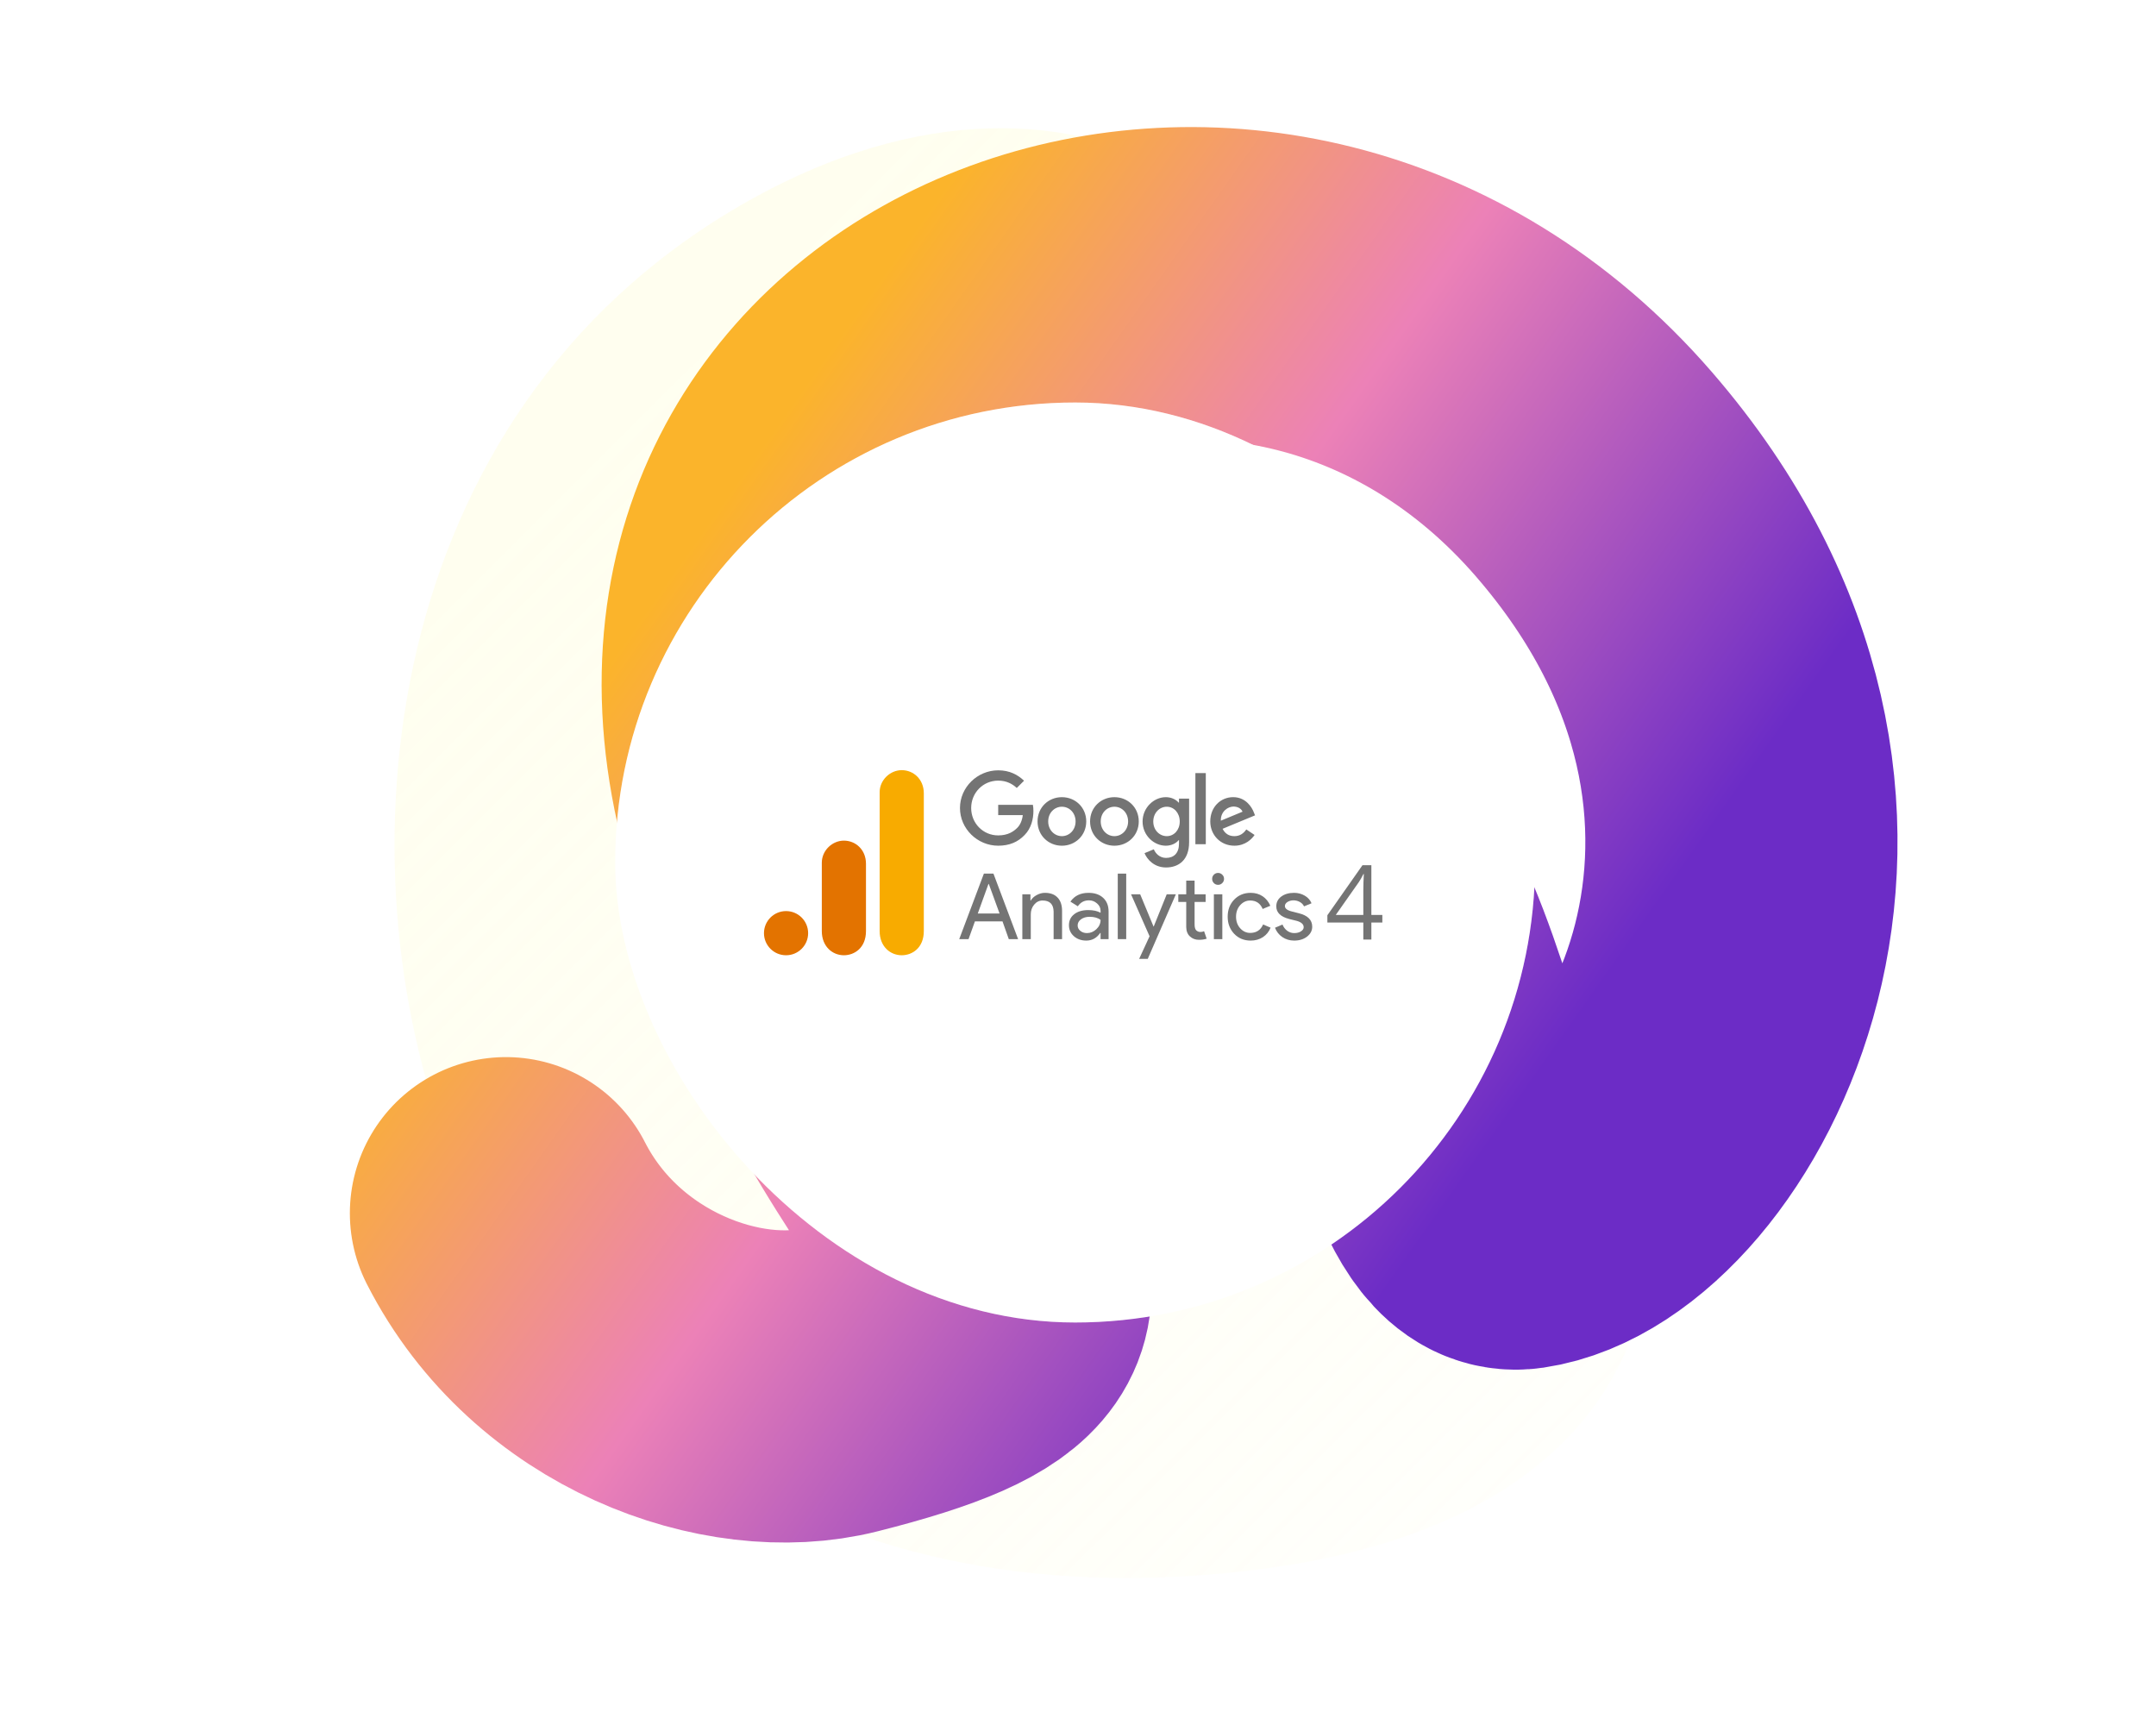 <svg width="750" height="600" viewBox="0 0 750 600" fill="none" xmlns="http://www.w3.org/2000/svg">
<path opacity="0.3" d="M440.685 545.5C271 568.5 183.361 469.363 156.897 401.637C117.155 299.931 131.5 144.561 257.5 71.5C383.5 -1.561 475.679 91.773 440.685 142.969C405.69 194.164 419.326 263.184 500.192 299.931C581.057 336.677 637.5 518.823 440.685 545.5Z" fill="url(#paint0_linear_57_1435)"/>
<g filter="url(#filter0_ii_57_1435)">
<path d="M387 276C502 229.5 489 423.862 529 418C583.5 410.013 656.795 279.136 554.5 161C441.5 30.5 234.5 106 267 267C299.5 427.999 412.5 445.593 292 476C255.259 485.271 200.5 466 176 418" stroke="url(#paint1_linear_57_1435)" stroke-width="108.593" stroke-linecap="round" stroke-linejoin="round"/>
</g>
<rect x="214" y="140" width="320" height="320" rx="160" fill="white"/>
<path d="M480.87 320.89H477.052V326.8H474.256V320.89H461.75V318.342L473.957 300.948H477.052V318.234H480.87V320.89ZM474.256 318.234V309.69C474.256 308.013 474.314 306.119 474.432 304.007H474.292C473.728 305.134 473.2 306.066 472.706 306.803L464.673 318.234H474.256Z" fill="#747474"/>
<path fill-rule="evenodd" clip-rule="evenodd" d="M347.239 279.94V283.522L355.8 283.519C355.538 285.494 354.872 286.941 353.859 287.953C352.61 289.202 350.661 290.576 347.239 290.576C341.963 290.576 337.837 286.324 337.837 281.048C337.837 275.772 341.963 271.52 347.239 271.52C350.087 271.52 352.165 272.639 353.699 274.078L356.227 271.551C354.087 269.506 351.24 267.938 347.243 267.938C340.018 267.938 333.943 273.823 333.943 281.048C333.943 288.273 340.018 294.158 347.243 294.158C351.141 294.158 354.084 292.879 356.387 290.481C358.754 288.113 359.489 284.79 359.489 282.103C359.489 281.303 359.428 280.565 359.31 279.94H347.239ZM419.455 293.644V268.901H415.838V293.644H419.455ZM369.397 294.162C374.064 294.162 377.867 290.58 377.867 285.719C377.867 280.824 374.064 277.276 369.397 277.276C364.73 277.276 360.927 280.824 360.927 285.719C360.927 290.58 364.73 294.162 369.397 294.162ZM369.397 280.603C371.955 280.603 374.159 282.681 374.159 285.719C374.159 288.722 371.955 290.835 369.397 290.835C366.839 290.835 364.635 288.726 364.635 285.719C364.635 282.681 366.839 280.603 369.397 280.603ZM387.669 294.162C392.336 294.162 396.139 290.58 396.139 285.719C396.139 280.824 392.336 277.276 387.669 277.276C383.002 277.276 379.199 280.827 379.199 285.719C379.199 290.58 383.002 294.162 387.669 294.162ZM387.669 280.603C390.227 280.603 392.431 282.681 392.431 285.719C392.431 288.722 390.227 290.835 387.669 290.835C385.111 290.835 382.907 288.726 382.907 285.719C382.907 282.681 385.111 280.603 387.669 280.603ZM413.651 277.79V292.944C413.651 299.179 409.974 301.726 405.627 301.726C401.534 301.726 399.072 298.989 398.143 296.751L401.371 295.407C401.946 296.781 403.354 298.403 405.623 298.403C408.405 298.403 410.13 296.686 410.13 293.454V292.24H410C409.171 293.264 407.572 294.158 405.554 294.158C401.333 294.158 397.465 290.481 397.465 285.749C397.465 280.983 401.333 277.276 405.554 277.276C407.568 277.276 409.167 278.17 410 279.164H410.13V277.79H413.651ZM410.393 285.749C410.393 282.776 408.409 280.603 405.885 280.603C403.327 280.603 401.184 282.776 401.184 285.749C401.184 288.692 403.327 290.835 405.885 290.835C408.409 290.835 410.393 288.692 410.393 285.749ZM433.547 288.498L436.424 290.416C435.496 291.791 433.257 294.158 429.39 294.158C424.593 294.158 421.011 290.451 421.011 285.715C421.011 280.694 424.624 277.272 428.975 277.272C433.356 277.272 435.499 280.759 436.2 282.643L436.584 283.602L425.298 288.277C426.162 289.971 427.505 290.835 429.39 290.835C431.278 290.835 432.587 289.906 433.547 288.498ZM424.688 285.46L432.233 282.327C431.818 281.273 430.57 280.538 429.1 280.538C427.216 280.538 424.593 282.202 424.688 285.46Z" fill="#747474"/>
<path d="M343.849 307.465L340.132 317.747H347.716L343.969 307.465H343.849ZM336.924 326.651H333.687L342.26 303.868H345.588L354.162 326.651H350.924L348.736 320.475H339.143L336.924 326.651Z" fill="#747474"/>
<path d="M355.637 311.062H358.455V313.221H358.575C359.01 312.464 359.692 311.834 360.614 311.332C361.551 310.815 362.51 310.553 363.492 310.553C365.41 310.553 366.879 311.107 367.898 312.202C368.933 313.281 369.457 314.832 369.457 316.848V326.651H366.519V317.058C366.46 314.502 365.178 313.221 362.682 313.221C361.521 313.221 360.539 313.7 359.744 314.66C358.965 315.604 358.575 316.721 358.575 318.017V326.651H355.637V311.062Z" fill="#747474"/>
<path d="M374.879 321.884C374.879 322.649 375.194 323.286 375.839 323.803C376.476 324.305 377.233 324.552 378.117 324.552C379.331 324.552 380.425 324.103 381.385 323.203C382.359 322.289 382.853 321.21 382.853 319.966C381.932 319.246 380.65 318.887 379.016 318.887C377.832 318.887 376.843 319.179 376.048 319.756C375.269 320.318 374.879 321.03 374.879 321.884ZM378.657 310.553C380.815 310.553 382.509 311.137 383.753 312.291C385.012 313.453 385.641 315.042 385.641 317.058V326.651H382.853V324.492H382.734C381.512 326.276 379.893 327.161 377.877 327.161C376.153 327.161 374.714 326.651 373.56 325.632C372.421 324.612 371.852 323.346 371.852 321.824C371.852 320.206 372.459 318.932 373.68 317.987C374.894 317.028 376.528 316.548 378.567 316.548C380.305 316.548 381.729 316.863 382.853 317.478V316.818C382.853 315.799 382.441 314.945 381.624 314.24C380.822 313.521 379.886 313.161 378.806 313.161C377.165 313.161 375.876 313.85 374.939 315.229L372.361 313.61C373.778 311.572 375.876 310.553 378.657 310.553Z" fill="#747474"/>
<path d="M391.771 303.868V326.651H388.833V303.868H391.771Z" fill="#747474"/>
<path d="M409.041 311.062L399.268 333.516H396.271L399.898 325.662L393.453 311.062H396.63L401.277 322.274H401.337L405.864 311.062H409.041Z" fill="#747474"/>
<path d="M417.088 326.891C415.829 326.891 414.78 326.501 413.941 325.722C413.101 324.942 412.667 323.856 412.652 322.454V313.73H409.894V311.062H412.652V306.296H415.559V311.062H419.397V313.73H415.559V321.495C415.559 322.536 415.754 323.248 416.159 323.623C416.579 323.983 417.036 324.163 417.538 324.163C417.778 324.163 418.003 324.148 418.227 324.103C418.445 324.043 418.655 323.975 418.857 323.893L419.756 326.501C418.992 326.756 418.108 326.891 417.088 326.891Z" fill="#747474"/>
<path d="M425.804 305.696C425.804 306.258 425.594 306.746 425.175 307.165C424.77 307.57 424.29 307.765 423.736 307.765C423.151 307.765 422.664 307.57 422.267 307.165C421.862 306.746 421.667 306.258 421.667 305.696C421.667 305.119 421.862 304.632 422.267 304.227C422.664 303.83 423.151 303.628 423.736 303.628C424.29 303.628 424.77 303.83 425.175 304.227C425.594 304.632 425.804 305.119 425.804 305.696ZM425.205 311.062V326.651H422.267V311.062H425.205Z" fill="#747474"/>
<path d="M435.073 327.161C432.75 327.161 430.831 326.374 429.317 324.792C427.818 323.196 427.069 321.217 427.069 318.857C427.069 316.458 427.818 314.48 429.317 312.921C430.831 311.347 432.75 310.553 435.073 310.553C436.669 310.553 438.056 310.957 439.24 311.752C440.417 312.554 441.308 313.655 441.908 315.049L439.24 316.159C438.416 314.203 436.969 313.221 434.893 313.221C433.552 313.221 432.39 313.76 431.416 314.84C430.456 315.919 429.977 317.26 429.977 318.857C429.977 320.46 430.456 321.794 431.416 322.874C432.39 323.953 433.552 324.492 434.893 324.492C437.029 324.492 438.528 323.518 439.39 321.555L441.998 322.664C441.436 324.065 440.544 325.167 439.33 325.961C438.108 326.756 436.692 327.161 435.073 327.161Z" fill="#747474"/>
<path d="M456.476 322.334C456.476 323.698 455.876 324.845 454.677 325.782C453.493 326.696 452.009 327.161 450.21 327.161C448.652 327.161 447.273 326.748 446.073 325.931C444.889 325.115 444.042 324.035 443.525 322.694L446.133 321.585C446.531 322.529 447.093 323.256 447.812 323.773C448.547 324.298 449.348 324.552 450.21 324.552C451.147 324.552 451.927 324.358 452.549 323.953C453.186 323.556 453.508 323.076 453.508 322.514C453.508 321.517 452.736 320.79 451.2 320.326L448.532 319.666C445.489 318.887 443.975 317.418 443.975 315.259C443.975 313.843 444.552 312.704 445.714 311.842C446.868 310.987 448.352 310.553 450.15 310.553C451.529 310.553 452.773 310.882 453.898 311.542C455.014 312.202 455.794 313.086 456.236 314.18L453.628 315.259C453.328 314.6 452.833 314.09 452.159 313.73C451.499 313.356 450.757 313.161 449.941 313.161C449.176 313.161 448.487 313.356 447.872 313.73C447.273 314.113 446.973 314.585 446.973 315.139C446.973 316.024 447.812 316.661 449.491 317.058L451.829 317.658C454.924 318.422 456.476 319.981 456.476 322.334Z" fill="#747474"/>
<path d="M306 275.562V323.85C306 329.257 309.726 332.263 313.682 332.263C317.34 332.263 321.364 329.703 321.364 323.85V275.928C321.364 270.978 317.706 267.88 313.682 267.88C309.658 267.88 306 271.298 306 275.562Z" fill="#F8AB00"/>
<path d="M285.88 300.072V323.849C285.88 329.257 289.607 332.263 293.562 332.263C297.22 332.263 301.244 329.702 301.244 323.849V300.437C301.244 295.487 297.586 292.389 293.562 292.389C289.538 292.389 285.88 295.807 285.88 300.072Z" fill="#E37300"/>
<path d="M281.124 324.581C281.124 328.822 277.683 332.263 273.442 332.263C269.201 332.263 265.76 328.822 265.76 324.581C265.76 320.34 269.201 316.899 273.442 316.899C277.683 316.899 281.124 320.34 281.124 324.581Z" fill="#E37300"/>
<rect x="214.421" y="140.421" width="319.158" height="319.158" rx="159.579" stroke="white" stroke-opacity="0.15" stroke-width="0.842"/>
<defs>
<filter id="filter0_ii_57_1435" x="121.692" y="28.761" width="538.386" height="519.229" filterUnits="userSpaceOnUse" color-interpolation-filters="sRGB">
<feFlood flood-opacity="0" result="BackgroundImageFix"/>
<feBlend mode="normal" in="SourceGraphic" in2="BackgroundImageFix" result="shape"/>
<feColorMatrix in="SourceAlpha" type="matrix" values="0 0 0 0 0 0 0 0 0 0 0 0 0 0 0 0 0 0 127 0" result="hardAlpha"/>
<feOffset dy="-11.457"/>
<feGaussianBlur stdDeviation="16.936"/>
<feComposite in2="hardAlpha" operator="arithmetic" k2="-1" k3="1"/>
<feColorMatrix type="matrix" values="0 0 0 0 0.352 0 0 0 0 0.375 0 0 0 0 0.608 0 0 0 1 0"/>
<feBlend mode="soft-light" in2="shape" result="effect1_innerShadow_57_1435"/>
<feColorMatrix in="SourceAlpha" type="matrix" values="0 0 0 0 0 0 0 0 0 0 0 0 0 0 0 0 0 0 127 0" result="hardAlpha"/>
<feOffset dy="15.442"/>
<feGaussianBlur stdDeviation="14.695"/>
<feComposite in2="hardAlpha" operator="arithmetic" k2="-1" k3="1"/>
<feColorMatrix type="matrix" values="0 0 0 0 0.925 0 0 0 0 0.871 0 0 0 0 1 0 0 0 1 0"/>
<feBlend mode="color-dodge" in2="effect1_innerShadow_57_1435" result="effect2_innerShadow_57_1435"/>
</filter>
<linearGradient id="paint0_linear_57_1435" x1="204" y1="164" x2="661" y2="622" gradientUnits="userSpaceOnUse">
<stop stop-color="#FFFDCB"/>
<stop offset="1" stop-color="#FFFDCB" stop-opacity="0"/>
</linearGradient>
<linearGradient id="paint1_linear_57_1435" x1="431.5" y1="516.5" x2="148.353" y2="316.758" gradientUnits="userSpaceOnUse">
<stop stop-color="#6C2CC6"/>
<stop offset="0.542" stop-color="#EC81B7"/>
<stop offset="1" stop-color="#FBB42B"/>
</linearGradient>
</defs>
</svg>

